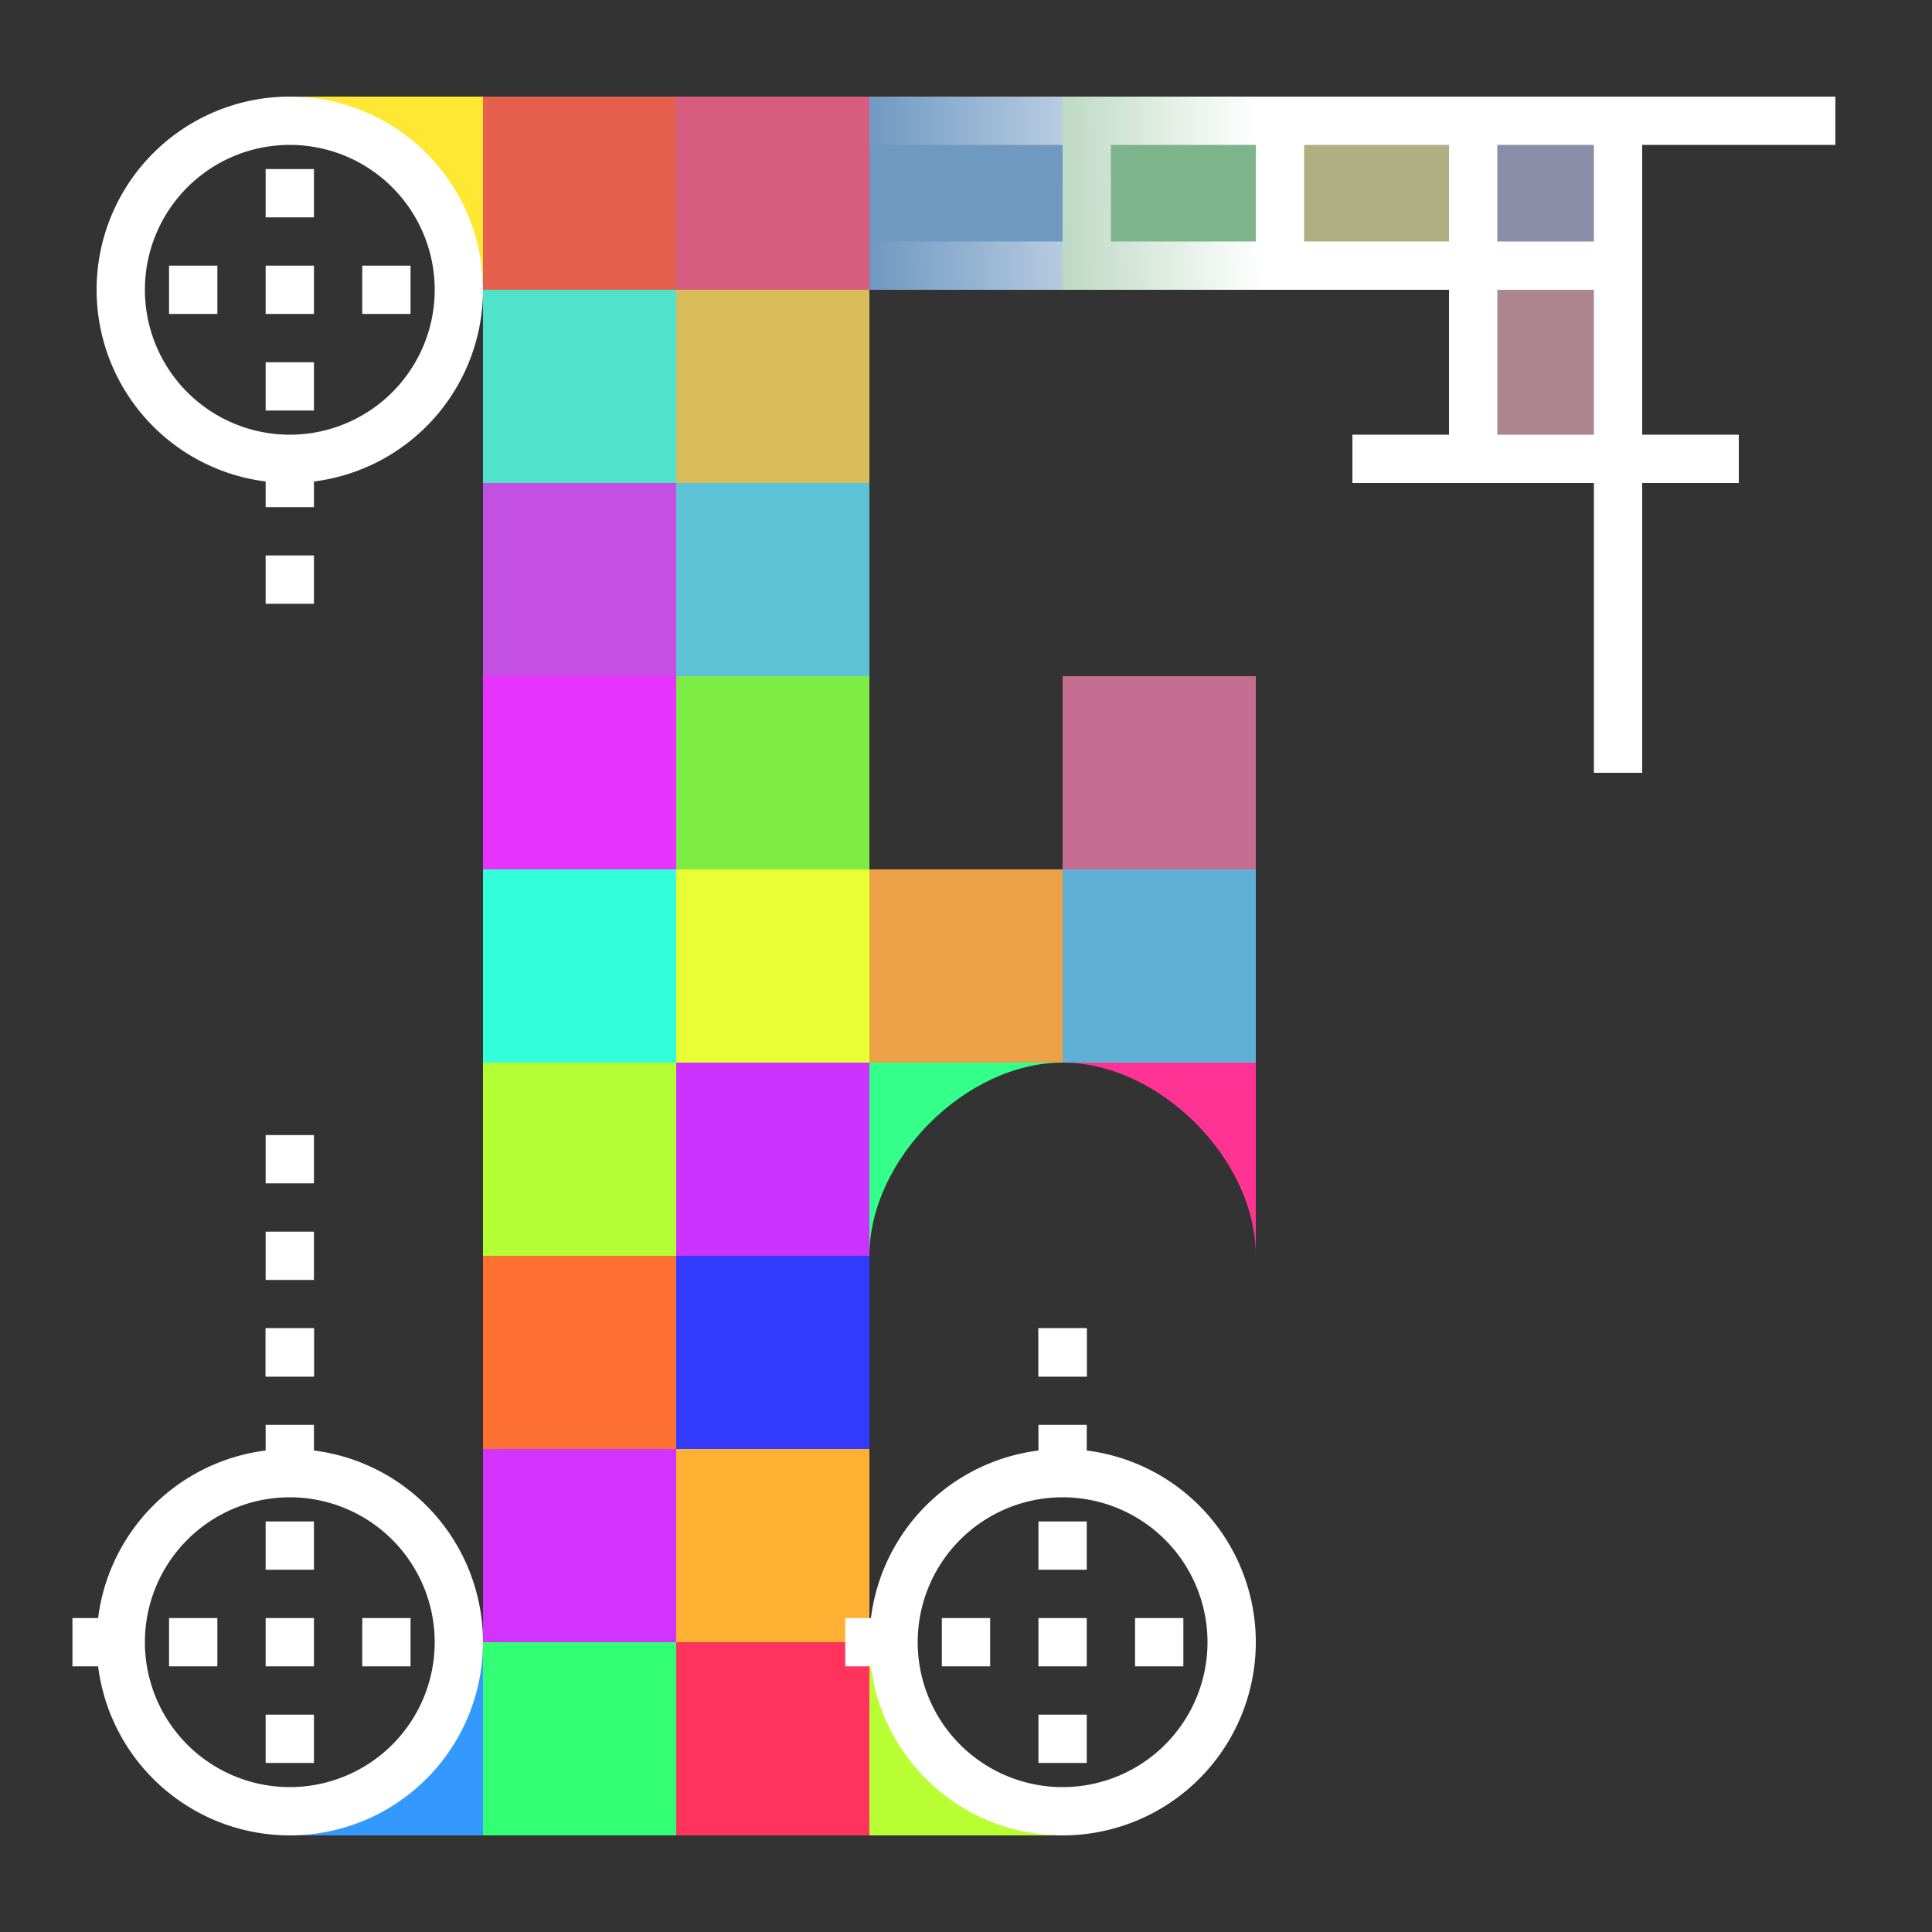 <?xml version="1.0" encoding="UTF-8" standalone="no"?>
<svg
   xmlns:dc="http://purl.org/dc/elements/1.1/"
   xmlns:cc="http://creativecommons.org/ns#"
   xmlns:rdf="http://www.w3.org/1999/02/22-rdf-syntax-ns#"
   xmlns:svg="http://www.w3.org/2000/svg"
   xmlns="http://www.w3.org/2000/svg"
   xmlns:xlink="http://www.w3.org/1999/xlink"
   xmlns:sodipodi="http://sodipodi.sourceforge.net/DTD/sodipodi-0.dtd"
   xmlns:inkscape="http://www.inkscape.org/namespaces/inkscape"
   version="1.1"
   id="svg2"
   width="80"
   height="80"
   viewBox="0 0 80 80"
   sodipodi:docname="font-file.svg"
   inkscape:version="1.0.1 (3bc2e813f5, 2020-09-07)"
   inkscape:export-filename="/home/raster/C/th-efl/th/img/ic/sound-080.png"
   inkscape:export-xdpi="96"
   inkscape:export-ydpi="96">
  <rect x="0" y="0" width="80" height="80" fill="#333333" stroke="none"/>
  <defs
     id="defs6">
    <linearGradient
       inkscape:collect="always"
       id="linearGradient2045">
      <stop
         style="stop-color:#ffffff;stop-opacity:1;"
         offset="0"
         id="stop2041" />
      <stop
         style="stop-color:#ffffff;stop-opacity:1"
         offset="0.5"
         id="stop2049" />
      <stop
         style="stop-color:#ffffff;stop-opacity:0;"
         offset="1"
         id="stop2043" />
    </linearGradient>
    <rect
       x="4"
       y="4"
       width="16"
       height="16"
       id="rect1835" />
    <rect
       x="4"
       y="4"
       width="12"
       height="12"
       id="rect1829" />
    <rect
       id="rect1822"
       height="22.427"
       width="47.971"
       y="8"
       x="16" />
    <rect
       x="20"
       y="20"
       width="40"
       height="30"
       id="rect878" />
    <rect
       x="20"
       y="50"
       width="40"
       height="30"
       id="rect872" />
    <rect
       x="20"
       y="20"
       width="40"
       height="30"
       id="rect864" />
    <rect
       x="20"
       y="20"
       width="40"
       height="30"
       id="rect858" />
    <rect
       x="20"
       y="20"
       width="40"
       height="30"
       id="rect852" />
    <radialGradient
       inkscape:collect="always"
       xlink:href="#linearGradient2045"
       id="radialGradient2047"
       cx="41.4"
       cy="10.976"
       fx="41.4"
       fy="10.976"
       r="20"
       gradientTransform="matrix(-1.6,4.2922775e-7,-1.7871204e-7,-3.8,134.24,45.71)"
       gradientUnits="userSpaceOnUse" />
  </defs>
  <sodipodi:namedview
     inkscape:showpageshadow="false"
     inkscape:document-rotation="0"
     pagecolor="#404040"
     bordercolor="#ff66ac"
     borderopacity="1"
     objecttolerance="10"
     gridtolerance="10"
     guidetolerance="10"
     inkscape:pageopacity="0"
     inkscape:pageshadow="2"
     inkscape:window-width="1756"
     inkscape:window-height="1372"
     id="namedview4"
     showgrid="true"
     inkscape:zoom="13.05"
     inkscape:cx="40"
     inkscape:cy="40"
     inkscape:window-x="804"
     inkscape:window-y="0"
     inkscape:window-maximized="0"
     inkscape:current-layer="g10"
     showguides="false"
     inkscape:snap-bbox="true"
     inkscape:bbox-nodes="true"
     inkscape:snap-others="false"
     inkscape:snap-nodes="true"
     borderlayer="true">
    <inkscape:grid
       type="xygrid"
       id="grid837"
       empspacing="4" />
  </sodipodi:namedview>
  <g
     inkscape:groupmode="layer"
     inkscape:label="Image"
     id="g10">
    <path
       style="fill:#ff3393;fill-opacity:1;stroke:none;stroke-width:8"
       d="m 52,52 v -8 h -8 c 4,0 8,4 8,8 z"
       id="path1952"
       sodipodi:nodetypes="cccc" />
    <rect
       style="fill:#e5614d;fill-opacity:1;stroke:none;stroke-width:8"
       id="rect1857"
       width="8"
       height="8"
       x="20"
       y="4" />
    <rect
       style="fill:#d65c80;fill-opacity:1;stroke:none;stroke-width:8"
       id="rect1859"
       width="8"
       height="8"
       x="28"
       y="4" />
    <rect
       style="fill:#7099c2;fill-opacity:1;stroke:none;stroke-width:8"
       id="rect1861"
       width="8"
       height="8"
       x="36"
       y="4" />
    <rect
       style="fill:#7eb48b;fill-opacity:1;stroke:none;stroke-width:8"
       id="rect1863"
       width="8"
       height="8"
       x="44"
       y="4" />
    <rect
       style="fill:#b0af82;fill-opacity:1;stroke:none;stroke-width:8"
       id="rect1865"
       width="8"
       height="8"
       x="52"
       y="4" />
    <rect
       style="fill:#8a8ea8;fill-opacity:1;stroke:none;stroke-width:8"
       id="rect1871"
       width="8"
       height="8"
       x="60"
       y="4" />
    <rect
       style="fill:#50e2ca;fill-opacity:1;stroke:none;stroke-width:8"
       id="rect1873"
       width="8"
       height="8"
       x="20"
       y="12" />
    <rect
       style="fill:#c350e2;fill-opacity:1;stroke:none;stroke-width:8"
       id="rect1875"
       width="8"
       height="8"
       x="20"
       y="20" />
    <rect
       style="fill:#e833ff;fill-opacity:1;stroke:none;stroke-width:8"
       id="rect1877"
       width="8"
       height="8"
       x="20"
       y="28" />
    <rect
       style="fill:#33ffda;fill-opacity:1;stroke:none;stroke-width:8"
       id="rect1879"
       width="8"
       height="8"
       x="20"
       y="36" />
    <rect
       style="fill:#b4ff33;fill-opacity:1;stroke:none;stroke-width:8"
       id="rect1881"
       width="8"
       height="8"
       x="20"
       y="44" />
    <rect
       style="fill:#ff7033;fill-opacity:1;stroke:none;stroke-width:8"
       id="rect1883"
       width="8"
       height="8"
       x="20"
       y="52" />
    <rect
       style="fill:#d233ff;fill-opacity:1;stroke:none;stroke-width:8"
       id="rect1885"
       width="8"
       height="8"
       x="20"
       y="60" />
    <rect
       style="fill:#33ff74;fill-opacity:1;stroke:none;stroke-width:8"
       id="rect1887"
       width="8"
       height="8"
       x="20"
       y="68" />
    <rect
       style="fill:#ff335b;fill-opacity:1;stroke:none;stroke-width:8"
       id="rect1891"
       width="8"
       height="8"
       x="28"
       y="68" />
    <rect
       style="fill:#e7ff33;fill-opacity:1;stroke:none;stroke-width:8"
       id="rect1893"
       width="8"
       height="8"
       x="28"
       y="36" />
    <rect
       style="fill:#eca146;fill-opacity:1;stroke:none;stroke-width:8"
       id="rect1895"
       width="8"
       height="8"
       x="36"
       y="36" />
    <rect
       style="fill:#5eb0d4;fill-opacity:1;stroke:none;stroke-width:8"
       id="rect1897"
       width="8"
       height="8"
       x="44"
       y="36" />
    <rect
       style="fill:#c56d91;fill-opacity:1;stroke:none;stroke-width:8"
       id="rect1899"
       width="8"
       height="8"
       x="44"
       y="28" />
    <rect
       style="fill:#ad858e;fill-opacity:1;stroke:none;stroke-width:8"
       id="rect1903"
       width="8"
       height="8"
       x="60"
       y="12" />
    <rect
       style="fill:#d8bc5a;fill-opacity:1;stroke:none;stroke-width:8"
       id="rect1905"
       width="8"
       height="8"
       x="28"
       y="12" />
    <rect
       style="fill:#5dc2d5;fill-opacity:1;stroke:none;stroke-width:8"
       id="rect1907"
       width="8"
       height="8"
       x="28"
       y="20" />
    <rect
       style="fill:#7ded45;fill-opacity:1;stroke:none;stroke-width:8"
       id="rect1909"
       width="8"
       height="8"
       x="28"
       y="28" />
    <rect
       style="fill:#cc33ff;fill-opacity:1;stroke:none;stroke-width:8"
       id="rect1911"
       width="8"
       height="8"
       x="28"
       y="44" />
    <rect
       style="fill:#333bff;fill-opacity:1;stroke:none;stroke-width:8"
       id="rect1913"
       width="8"
       height="8"
       x="28"
       y="52" />
    <rect
       style="fill:#ffb133;fill-opacity:1;stroke:none;stroke-width:8"
       id="rect1915"
       width="8"
       height="8"
       x="28"
       y="60" />
    <path
       style="fill:#3399ff;fill-opacity:1;stroke:none;stroke-width:8"
       d="m 20,68 v 8 h -8 c 4,0 8,-4 8,-8 z"
       id="path1921"
       sodipodi:nodetypes="cccc" />
    <path
       id="path1923"
       style="fill:#ffffff;fill-opacity:1;stroke:none;stroke-width:8"
       d="M 12 60 A 8 8 0 0 0 4 68 A 8 8 0 0 0 12 76 A 8 8 0 0 0 20 68 A 8 8 0 0 0 12 60 z M 12 62 A 6 6 0 0 1 18 68 A 6 6 0 0 1 12 74 A 6 6 0 0 1 6 68 A 6 6 0 0 1 12 62 z " />
    <path
       style="fill:#ffe833;fill-opacity:1;stroke:none;stroke-width:8"
       d="M 20,12 V 4 h -8 c 4,0 8,4 8,8 z"
       id="path1930"
       sodipodi:nodetypes="cccc" />
    <rect
       style="fill:#ffffff;fill-opacity:1;stroke:none;stroke-width:8;stroke-miterlimit:4;stroke-dasharray:none;stroke-opacity:1"
       id="rect1932"
       width="2"
       height="2"
       x="11"
       y="67" />
    <rect
       style="fill:#ffffff;fill-opacity:1;stroke:none;stroke-width:8;stroke-miterlimit:4;stroke-dasharray:none;stroke-opacity:1"
       id="rect1934"
       width="2"
       height="2"
       x="11"
       y="63" />
    <rect
       style="fill:#ffffff;fill-opacity:1;stroke:none;stroke-width:8;stroke-miterlimit:4;stroke-dasharray:none;stroke-opacity:1"
       id="rect1936"
       width="2"
       height="2"
       x="11"
       y="59" />
    <rect
       style="fill:#ffffff;fill-opacity:1;stroke:none;stroke-width:8;stroke-miterlimit:4;stroke-dasharray:none;stroke-opacity:1"
       id="rect1938"
       width="2"
       height="2"
       x="11"
       y="55" />
    <rect
       style="fill:#ffffff;fill-opacity:1;stroke:none;stroke-width:8;stroke-miterlimit:4;stroke-dasharray:none;stroke-opacity:1"
       id="rect1940"
       width="2"
       height="2"
       x="3"
       y="67" />
    <rect
       style="fill:#ffffff;fill-opacity:1;stroke:none;stroke-width:8;stroke-miterlimit:4;stroke-dasharray:none;stroke-opacity:1"
       id="rect1942"
       width="2"
       height="2"
       x="11"
       y="55" />
    <rect
       style="fill:#ffffff;fill-opacity:1;stroke:none;stroke-width:8;stroke-miterlimit:4;stroke-dasharray:none;stroke-opacity:1"
       id="rect1944"
       width="2"
       height="2"
       x="7"
       y="67" />
    <rect
       style="fill:#ffffff;fill-opacity:1;stroke:none;stroke-width:8;stroke-miterlimit:4;stroke-dasharray:none;stroke-opacity:1"
       id="rect1946"
       width="2"
       height="2"
       x="11"
       y="71" />
    <rect
       style="fill:#ffffff;fill-opacity:1;stroke:none;stroke-width:8;stroke-miterlimit:4;stroke-dasharray:none;stroke-opacity:1"
       id="rect1948"
       width="2"
       height="2"
       x="15"
       y="67" />
    <rect
       style="fill:#ffffff;fill-opacity:1;stroke:none;stroke-width:8;stroke-miterlimit:4;stroke-dasharray:none;stroke-opacity:1"
       id="rect1950"
       width="2"
       height="2"
       x="11"
       y="51" />
    <rect
       style="fill:#ffffff;fill-opacity:1;stroke:none;stroke-width:8;stroke-miterlimit:4;stroke-dasharray:none;stroke-opacity:1"
       id="rect1954"
       width="2"
       height="2"
       x="11"
       y="47" />
    <path
       style="fill:#baff33;fill-opacity:1;stroke:none;stroke-width:8"
       d="m 36,68 v 8 h 8 c -4,0 -8,-4 -8,-8 z"
       id="path1956"
       sodipodi:nodetypes="cccc" />
    <path
       style="fill:#33ff8a;fill-opacity:1;stroke:none;stroke-width:8"
       d="m 36,52 v -8 h 8 c -4,0 -8,4 -8,8 z"
       id="path1958"
       sodipodi:nodetypes="cccc" />
    <path
       id="path1960"
       style="fill:#ffffff;fill-opacity:1;stroke:none;stroke-width:8"
       d="m 12,4 a 8,8 0 0 0 -8,8 8,8 0 0 0 8,8 8,8 0 0 0 8,-8 8,8 0 0 0 -8,-8 z m 0,2 a 6,6 0 0 1 6,6 6,6 0 0 1 -6,6 6,6 0 0 1 -6,-6 6,6 0 0 1 6,-6 z" />
    <path
       id="path1962"
       style="fill:#ffffff;fill-opacity:1;stroke:none;stroke-width:8"
       d="m 44,60 a 8,8 0 0 0 -8,8 8,8 0 0 0 8,8 8,8 0 0 0 8,-8 8,8 0 0 0 -8,-8 z m 0,2 a 6,6 0 0 1 6,6 6,6 0 0 1 -6,6 6,6 0 0 1 -6,-6 6,6 0 0 1 6,-6 z" />
    <rect
       style="fill:#ffffff;fill-opacity:1;stroke:none;stroke-width:8;stroke-miterlimit:4;stroke-dasharray:none;stroke-opacity:1"
       id="rect1966"
       width="2"
       height="2"
       x="43"
       y="67" />
    <rect
       style="fill:#ffffff;fill-opacity:1;stroke:none;stroke-width:8;stroke-miterlimit:4;stroke-dasharray:none;stroke-opacity:1"
       id="rect1968"
       width="2"
       height="2"
       x="43"
       y="63" />
    <rect
       style="fill:#ffffff;fill-opacity:1;stroke:none;stroke-width:8;stroke-miterlimit:4;stroke-dasharray:none;stroke-opacity:1"
       id="rect1970"
       width="2"
       height="2"
       x="43"
       y="59" />
    <rect
       style="fill:#ffffff;fill-opacity:1;stroke:none;stroke-width:8;stroke-miterlimit:4;stroke-dasharray:none;stroke-opacity:1"
       id="rect1972"
       width="2"
       height="2"
       x="43"
       y="55" />
    <rect
       style="fill:#ffffff;fill-opacity:1;stroke:none;stroke-width:8;stroke-miterlimit:4;stroke-dasharray:none;stroke-opacity:1"
       id="rect1974"
       width="2"
       height="2"
       x="35"
       y="67" />
    <rect
       style="fill:#ffffff;fill-opacity:1;stroke:none;stroke-width:8;stroke-miterlimit:4;stroke-dasharray:none;stroke-opacity:1"
       id="rect1976"
       width="2"
       height="2"
       x="43"
       y="55" />
    <rect
       style="fill:#ffffff;fill-opacity:1;stroke:none;stroke-width:8;stroke-miterlimit:4;stroke-dasharray:none;stroke-opacity:1"
       id="rect1978"
       width="2"
       height="2"
       x="39"
       y="67" />
    <rect
       style="fill:#ffffff;fill-opacity:1;stroke:none;stroke-width:8;stroke-miterlimit:4;stroke-dasharray:none;stroke-opacity:1"
       id="rect1980"
       width="2"
       height="2"
       x="43"
       y="71" />
    <rect
       style="fill:#ffffff;fill-opacity:1;stroke:none;stroke-width:8;stroke-miterlimit:4;stroke-dasharray:none;stroke-opacity:1"
       id="rect1982"
       width="2"
       height="2"
       x="47"
       y="67" />
    <rect
       style="fill:#ffffff;fill-opacity:1;stroke:none;stroke-width:8;stroke-miterlimit:4;stroke-dasharray:none;stroke-opacity:1"
       id="rect1988"
       width="2"
       height="2"
       x="11"
       y="11" />
    <rect
       style="fill:#ffffff;fill-opacity:1;stroke:none;stroke-width:8;stroke-miterlimit:4;stroke-dasharray:none;stroke-opacity:1"
       id="rect1990"
       width="2"
       height="2"
       x="11"
       y="7" />
    <rect
       style="fill:#ffffff;fill-opacity:1;stroke:none;stroke-width:8;stroke-miterlimit:4;stroke-dasharray:none;stroke-opacity:1"
       id="rect1992"
       width="2"
       height="2"
       x="7"
       y="11"
       inkscape:transform-center-x="-1.0457824" />
    <rect
       style="fill:#ffffff;fill-opacity:1;stroke:none;stroke-width:8;stroke-miterlimit:4;stroke-dasharray:none;stroke-opacity:1"
       id="rect1994"
       width="2"
       height="2"
       x="11"
       y="15"
       inkscape:transform-center-x="-1.0457824" />
    <rect
       style="fill:#ffffff;fill-opacity:1;stroke:none;stroke-width:8;stroke-miterlimit:4;stroke-dasharray:none;stroke-opacity:1"
       id="rect1996"
       width="2"
       height="2"
       x="15"
       y="11" />
    <rect
       style="fill:#ffffff;fill-opacity:1;stroke:none;stroke-width:8;stroke-miterlimit:4;stroke-dasharray:none;stroke-opacity:1"
       id="rect1998"
       width="2"
       height="2"
       x="11"
       y="19" />
    <rect
       style="fill:#ffffff;fill-opacity:1;stroke:none;stroke-width:8;stroke-miterlimit:4;stroke-dasharray:none;stroke-opacity:1"
       id="rect2000"
       width="2"
       height="2"
       x="11"
       y="23" />
    <path
       id="rect2002"
       style="fill:url(#radialGradient2047);fill-opacity:1;stroke:none;stroke-width:8;stroke-miterlimit:4;stroke-dasharray:none;stroke-opacity:1"
       d="M 36 4 L 36 6 L 44 6 L 44 10 L 36 10 L 36 12 L 60 12 L 60 18 L 56 18 L 56 20 L 66 20 L 66 32 L 68 32 L 68 20 L 72 20 L 72 18 L 68 18 L 68 6 L 76 6 L 76 4 L 68 4 L 36 4 z M 46 6 L 52 6 L 52 10 L 46 10 L 46 6 z M 54 6 L 60 6 L 60 10 L 54 10 L 54 6 z M 62 6 L 66 6 L 66 10 L 62 10 L 62 6 z M 62 12 L 66 12 L 66 18 L 62 18 L 62 12 z " />
  </g>
</svg>

